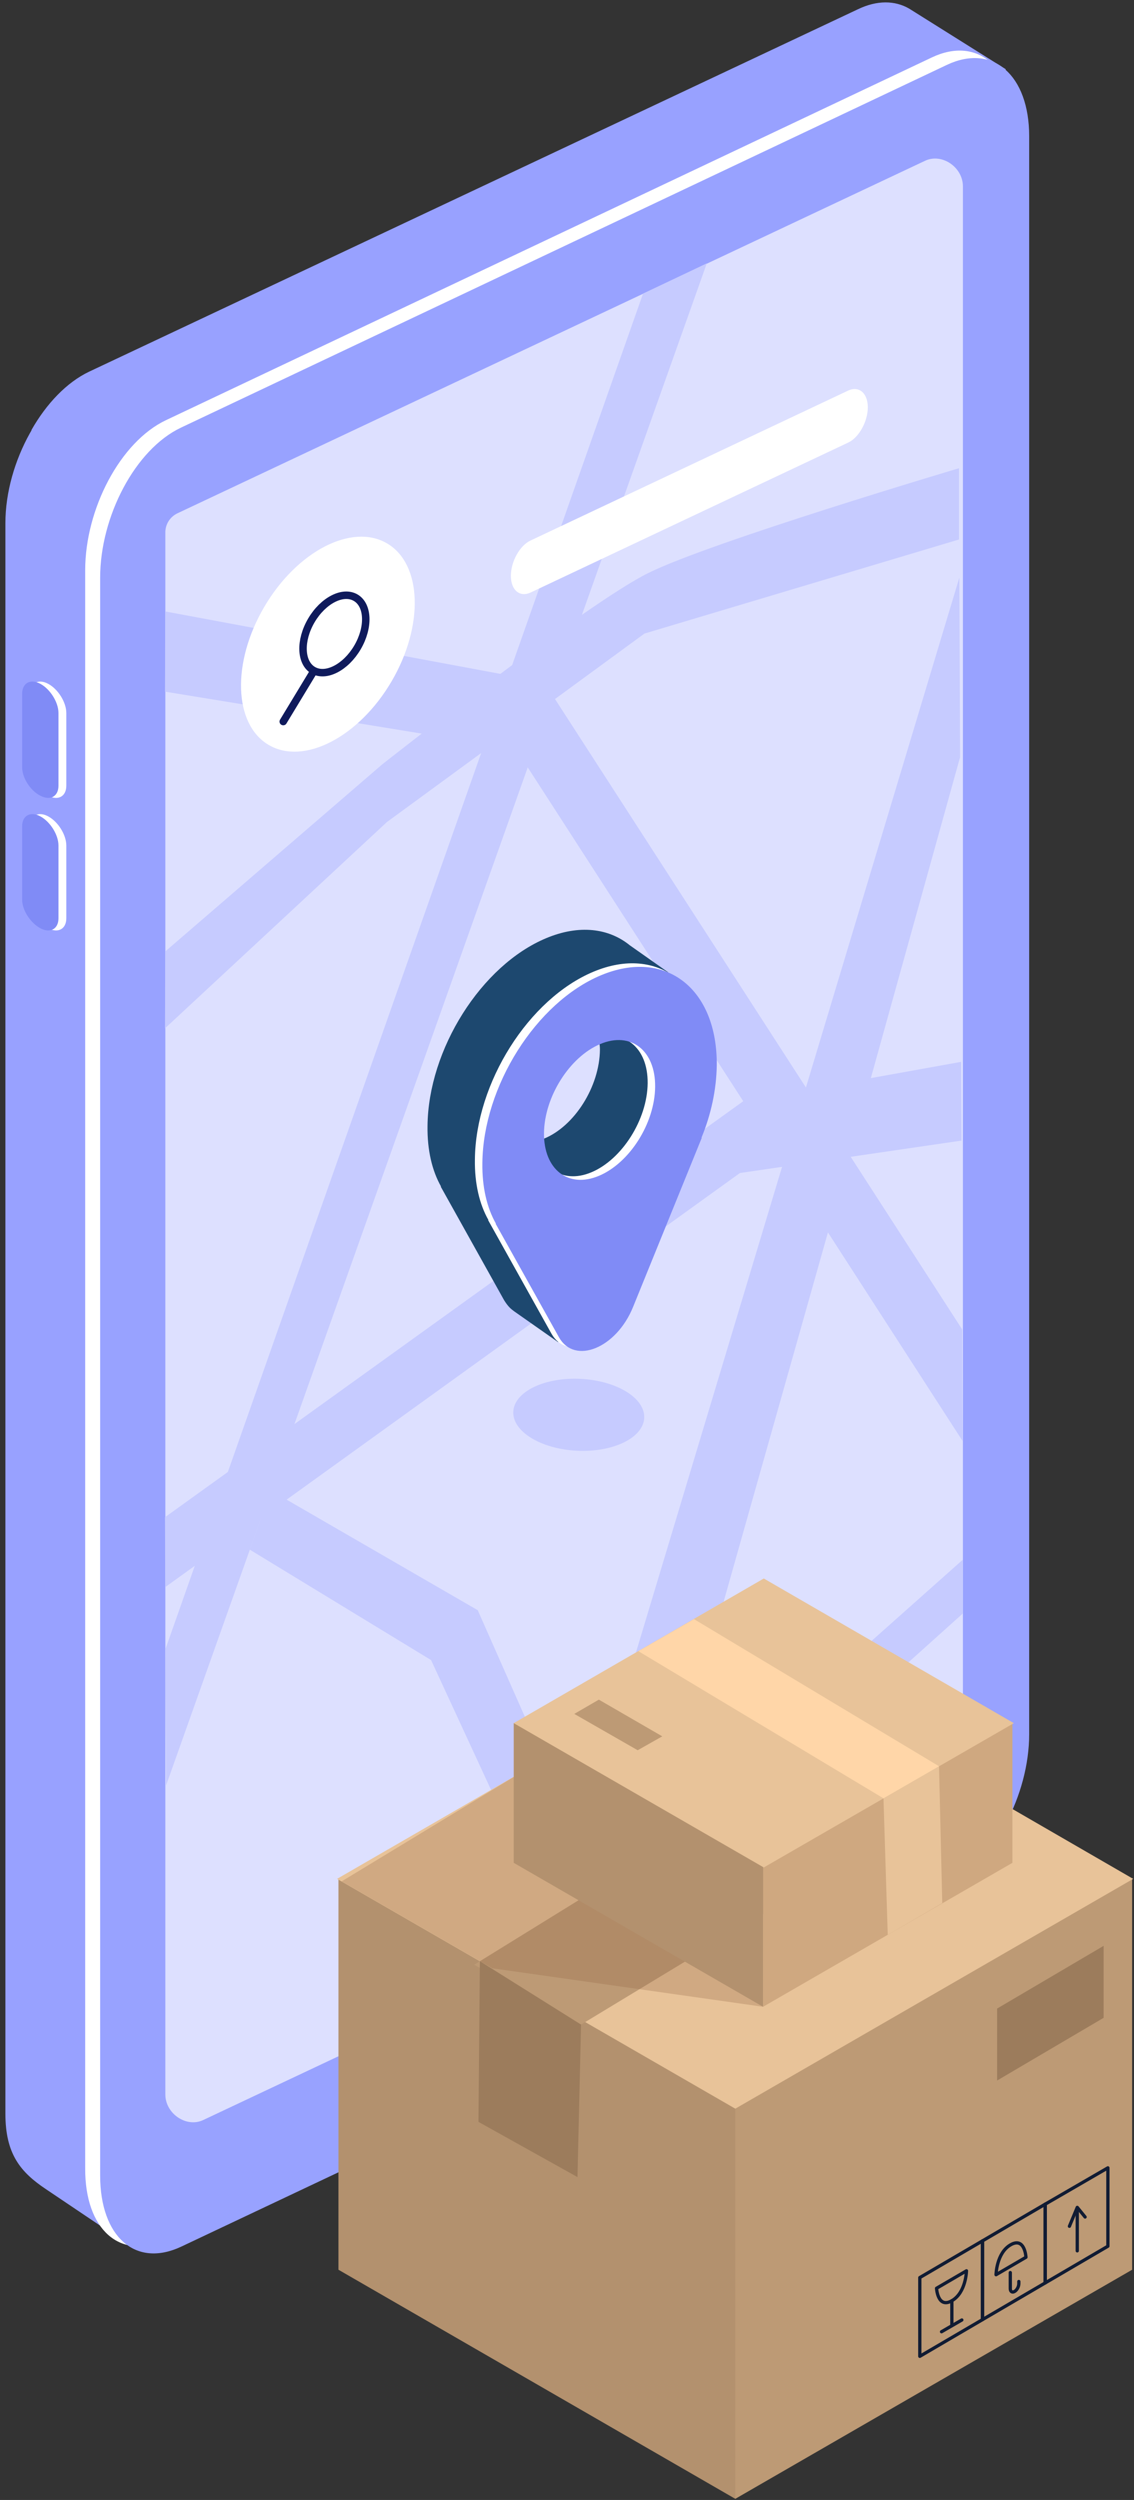 <svg width="201" height="443" viewBox="0 0 201 443" fill="none" xmlns="http://www.w3.org/2000/svg">
<rect x="0" y="0" width="201" height="443" fill="#333333" stroke="none"/>
<circle cx="113" cy="205" r="62.5" fill="#F0F8FF" stroke="#B4D0E8"/>
<g clip-path="url(#clip0)">
<path d="M114.295 223.186C108.822 223.186 103.349 220.97 99.369 217.275C95.14 213.334 92.901 207.915 92.901 202.25C92.653 190.427 102.106 180.821 114.046 180.575C115.787 180.575 117.529 180.821 119.27 181.067C119.767 181.067 120.016 181.56 120.016 182.053C120.016 182.545 119.27 182.792 119.021 182.792C117.529 182.545 115.787 182.299 114.295 182.299C103.598 182.545 94.891 191.412 95.14 202.004C95.14 207.176 97.379 212.102 101.11 215.551C104.842 219.245 109.817 221.216 115.041 220.97C125.738 220.723 134.444 211.856 134.196 201.265C134.196 200.772 134.693 200.28 135.191 200.28C135.688 200.28 136.186 200.772 136.186 201.265C136.434 213.088 126.981 222.694 115.041 222.94C114.544 223.186 114.544 223.186 114.295 223.186Z" fill="#2F5677"/>
<path d="M118.026 222.694C115.539 222.694 112.802 221.216 110.066 218.26C107.081 214.812 104.842 210.132 103.349 204.713C100.364 193.137 102.852 183.038 108.822 181.56C114.792 180.082 121.758 187.964 124.743 199.541C126.235 204.96 126.235 210.378 125.489 214.566C124.494 218.999 122.255 221.955 119.27 222.694C119.021 222.694 118.524 222.694 118.026 222.694ZM110.563 183.038C110.315 183.038 109.817 183.038 109.568 183.284C104.842 184.516 102.852 194.122 105.339 204.221C106.583 209.393 108.822 213.827 111.558 217.029C114.046 219.985 116.782 221.462 119.021 220.723C121.26 220.231 123.001 217.768 123.748 213.827C124.743 209.886 124.494 204.713 123.001 199.541C120.763 190.181 115.29 183.038 110.563 183.038Z" fill="#2F5677"/>
<path d="M94.643 200.28C94.145 200.28 93.897 200.033 93.648 199.541C93.648 199.048 93.897 198.556 94.394 198.309L124.743 190.92C125.24 190.92 125.738 191.166 125.986 191.659C125.986 192.151 125.738 192.644 125.24 192.89L94.643 200.28Z" fill="#2F5677"/>
<path d="M97.877 214.073C97.379 214.073 97.13 213.827 96.882 213.334C96.882 212.841 97.13 212.349 97.628 212.102L133.947 203.235C134.444 203.235 134.942 203.482 135.191 203.974C135.191 204.467 134.942 204.96 134.444 205.206L97.877 214.073C98.125 214.073 97.877 214.073 97.877 214.073Z" fill="#2F5677"/>
<path d="M120.514 226.881C120.016 226.881 119.767 226.635 119.519 226.142L107.081 176.388C106.832 175.895 107.081 175.402 107.578 175.402C108.076 175.402 108.573 175.649 108.822 176.141L121.509 226.142C121.509 226.388 121.26 226.881 120.514 226.881C120.763 226.881 120.514 226.881 120.514 226.881Z" fill="#2F5677"/>
<path d="M114.046 229.344C98.872 229.344 86.434 217.029 86.434 202.004C86.434 186.733 98.872 174.664 114.046 174.664C114.544 174.664 115.041 175.156 115.041 175.649C115.041 176.141 114.544 176.634 114.046 176.634C99.867 176.388 88.424 187.964 88.424 202.004C88.424 216.044 99.867 227.62 114.295 227.62C118.026 227.62 121.758 226.881 124.991 225.403C125.489 225.157 125.987 225.403 126.235 225.896C126.484 226.389 126.235 226.881 125.738 227.128C122.006 228.359 118.026 229.344 114.046 229.344Z" fill="#2F5677"/>
<path d="M114.046 235.748C113.549 235.748 113.051 235.256 113.051 234.763V228.359C113.051 227.866 113.549 227.374 114.046 227.374C114.544 227.374 115.041 227.866 115.041 228.359V234.763C115.041 235.256 114.544 235.748 114.046 235.748Z" fill="#2F5677"/>
<path d="M122.504 240.675H105.588V234.024H122.504V240.675ZM107.578 238.704H120.763V235.748H107.578V238.704Z" fill="#2F5677"/>
<path d="M131.708 240.675H96.384C95.887 240.675 95.389 240.182 95.389 239.689C95.389 239.197 95.887 238.704 96.384 238.704H131.459C131.957 238.704 132.454 239.197 132.454 239.689C132.454 240.182 132.205 240.675 131.708 240.675Z" fill="#2F5677"/>
<path d="M133.449 197.57L123.748 184.023C122.753 182.299 122.006 180.082 122.006 178.112C122.006 171.708 127.23 166.535 133.698 166.535C140.166 166.535 145.39 171.708 145.39 178.112C145.39 181.314 142.405 185.747 142.156 185.994L133.449 197.57ZM126.235 184.27L133.449 194.368L140.663 184.762C141.658 183.531 143.648 180.082 143.648 177.866C143.648 172.447 139.171 168.013 133.698 168.013C128.225 168.013 123.748 172.447 123.748 177.866C123.748 179.836 124.494 181.806 125.489 183.531L126.235 184.27Z" fill="#2F5677"/>
<path d="M133.698 182.545C131.211 182.545 128.972 180.575 128.972 177.866C128.972 175.156 131.211 173.432 133.698 173.432C136.186 173.432 138.425 175.402 138.425 178.112C138.425 180.821 136.434 182.545 133.698 182.545ZM133.698 175.402C132.206 175.402 130.962 176.634 130.962 178.112C130.962 179.59 132.206 180.821 133.698 180.821C135.191 180.821 136.434 179.59 136.434 178.112C136.434 176.634 135.191 175.402 133.698 175.402Z" fill="#2F5677"/>
</g>
<path d="M21.478 396.897L151.923 324.288C160.067 320.436 166.697 308.566 166.697 297.706V14.529C166.697 3.732 160.067 -1.95 151.923 1.901L15.732 66.113C7.587 69.965 0.958 81.835 0.958 92.695V374.546C0.958 381.681 3.61 384.901 8.156 387.932L21.478 396.897Z" fill="#98A1FF"/>
<path d="M96.929 138.66C96.929 138.66 166.76 308.314 166.76 297.454L178.251 12.256L161.141 1.522C158.615 0.07 155.458 0.007 152.049 1.649L15.796 65.861C11.818 67.755 8.219 71.543 5.567 76.216L96.929 138.66Z" fill="#98A1FF"/>
<path d="M29.433 396.834L165.308 332.559C173.453 328.707 179.767 316.774 179.767 305.977V22.8C179.767 12.003 173.327 6.321 165.182 10.172L29.433 74.448C21.288 78.299 15.101 90.232 15.101 101.029V384.206C15.038 395.066 21.288 400.685 29.433 396.834Z" fill="white"/>
<path d="M32.148 398.097L167.96 333.885C176.105 330.033 182.419 318.1 182.419 307.303V24.126C182.419 13.329 175.979 7.647 167.834 11.498L32.085 75.774C23.94 79.625 17.753 91.558 17.753 102.355V385.532C17.753 396.329 24.003 401.948 32.148 398.097Z" fill="#98A2FF"/>
<path d="M31.517 90.927L163.982 28.483C166.949 27.094 170.675 29.619 170.675 33.029V272.198V309.639C170.675 311.218 169.854 312.607 168.465 313.238L36 375.683C33.032 377.072 29.307 374.546 29.307 371.137V333.695V131.967V94.526C29.244 92.947 30.128 91.558 31.517 90.927Z" fill="#DDE0FF"/>
<path d="M8.535 140.996C10.302 141.943 11.755 141.122 11.755 139.228V126.348C11.755 124.454 10.302 122.117 8.535 121.17C6.767 120.223 5.314 121.044 5.314 122.938V135.819C5.314 137.713 6.767 140.049 8.535 140.996Z" fill="white"/>
<path d="M7.145 140.996C8.913 141.943 10.365 141.122 10.365 139.228V126.348C10.365 124.454 8.913 122.117 7.145 121.17C5.377 120.223 3.925 121.044 3.925 122.938V135.819C3.862 137.776 5.377 140.112 7.145 140.996Z" fill="#808BF6"/>
<path d="M8.535 164.484C10.302 165.431 11.755 164.61 11.755 162.716V149.835C11.755 147.941 10.302 145.605 8.535 144.658C6.767 143.711 5.314 144.532 5.314 146.426V159.306C5.314 161.2 6.767 163.536 8.535 164.484Z" fill="white"/>
<path d="M7.146 164.484C8.913 165.431 10.366 164.61 10.366 162.716V149.835C10.366 147.941 8.913 145.605 7.146 144.658C5.378 143.711 3.925 144.532 3.925 146.426V159.306C3.862 161.2 5.378 163.536 7.146 164.484Z" fill="#808BF6"/>
<path d="M125.278 46.666L29.433 316.395L29.307 292.276L113.976 52.033L125.278 46.666Z" fill="#C6CBFF"/>
<path d="M29.307 108.353L96.424 120.855L170.548 235.578L170.612 255.34L91.436 132.725L29.244 122.56L29.307 108.353Z" fill="#C6CBFF"/>
<path d="M146.745 218.404L123.573 300.421L88.152 350.995L74.199 357.562L112.335 294.107L170.043 102.355L170.17 134.177L146.745 218.404Z" fill="#C6CBFF"/>
<path d="M169.98 82.971C169.98 82.971 125.972 96.041 114.923 101.534C103.874 106.964 67.758 135.44 67.758 135.44L29.307 168.587L29.244 182.225L68.579 145.668L114.229 112.268L169.98 95.599V82.971Z" fill="#C6CBFF"/>
<path d="M100.149 320.31L84.68 285.331L47.996 264.117L44.271 274.598L76.409 294.171L93.014 330.097L100.149 320.31Z" fill="#C6CBFF"/>
<path d="M170.674 276.365L85.311 352.321L109.304 341.02L170.674 285.899V276.365Z" fill="#C6CBFF"/>
<path d="M170.359 188.161L131.781 195.106L29.244 268.852L29.307 281.227L131.15 207.86L170.422 202.114L170.359 188.161Z" fill="#C6CBFF"/>
<path d="M69.386 120.771C75.18 110.909 74.832 99.951 68.609 96.294C62.385 92.637 52.643 97.667 46.849 107.528C41.054 117.39 41.403 128.349 47.626 132.005C53.85 135.662 63.592 130.632 69.386 120.771Z" fill="white"/>
<path d="M63.355 114.737C65.439 111.189 65.301 107.239 63.046 105.914C60.791 104.589 57.274 106.391 55.189 109.939C53.105 113.487 53.243 117.437 55.498 118.762C57.753 120.086 61.27 118.284 63.355 114.737Z" stroke="#0F1A5C" stroke-width="1.324" stroke-miterlimit="10"/>
<path d="M55.636 118.897L50.206 127.863" stroke="#0F1A5C" stroke-width="1.324" stroke-miterlimit="10" stroke-linecap="round" stroke-linejoin="round"/>
<path d="M94.024 105.007L150.344 78.425C152.238 77.541 153.817 74.7 153.817 72.175C153.817 69.649 152.238 68.323 150.344 69.207L94.024 95.788C92.13 96.672 90.552 99.514 90.552 102.039C90.552 104.565 92.13 105.891 94.024 105.007Z" fill="white"/>
<path d="M114.187 251.264C114.357 247.747 109.3 244.644 102.891 244.334C96.483 244.024 91.15 246.624 90.98 250.142C90.81 253.66 95.867 256.762 102.275 257.072C108.684 257.382 114.017 254.782 114.187 251.264Z" fill="#C6CBFF"/>
<path d="M118.459 172.313L111.64 167.514C107.915 164.484 102.674 163.789 96.802 166.251C85.311 171.05 75.903 185.951 75.777 199.525C75.714 203.819 76.598 207.481 78.176 210.259H78.113L89.352 230.4C89.668 230.905 89.983 231.347 90.362 231.726C90.615 231.979 90.867 232.168 91.12 232.358L98.949 237.851L97.939 231.158C99.707 229.832 101.348 227.749 102.422 225.097L115.049 197.947L115.491 195.863C117.133 191.696 117.196 186.582 117.196 182.289C117.259 178.311 116.438 174.901 115.113 172.123L118.459 172.313ZM96.36 201.798C93.14 203.124 90.362 202.493 88.594 200.473C87.332 199.02 89.983 197.631 89.983 194.916C90.046 188.476 96.613 178.437 96.613 178.437C96.613 178.437 106.399 179.574 106.336 186.014C106.273 192.517 101.853 199.589 96.36 201.798Z" fill="#1D486F"/>
<path d="M125.72 188.161C125.846 174.586 116.691 167.388 105.2 172.186C93.709 176.985 84.301 191.886 84.175 205.461C84.111 209.754 84.995 213.416 86.574 216.194H86.511L97.749 236.335C100.527 241.26 107.915 238.293 110.882 230.969L123.068 200.978H123.005C124.71 196.811 125.657 192.391 125.72 188.161ZM104.821 207.734C99.391 210.007 95.034 206.597 95.097 200.157C95.161 193.717 99.644 186.645 105.073 184.372C110.503 182.099 114.86 185.509 114.797 191.949C114.734 198.389 110.251 205.461 104.821 207.734Z" fill="white"/>
<path d="M127.046 188.792C127.172 175.217 118.017 168.019 106.526 172.818C95.034 177.616 85.627 192.517 85.5 206.092C85.437 210.385 86.321 214.047 87.9 216.826H87.837L99.075 236.967C101.853 241.892 109.241 238.924 112.208 231.6L124.394 201.609H124.331C126.035 197.505 126.983 193.085 127.046 188.792ZM106.147 208.365C100.717 210.638 96.36 207.228 96.423 200.788C96.487 194.348 100.969 187.277 106.399 185.004C111.829 182.731 116.186 186.14 116.123 192.58C116.06 199.084 111.577 206.092 106.147 208.365Z" fill="#808BF6"/>
<path d="M200.666 332.875V362.866V372.21V402.201L130.329 442.799V412.872V361.603V331.612L200.666 332.875Z" fill="#BD9A75"/>
<path d="M130.329 331.612V361.603V412.872V442.799L59.992 402.201V372.21V362.866V332.875L130.329 331.612Z" fill="#B3916E"/>
<path d="M130.329 373.662L200.855 332.938L130.329 292.15L59.74 332.938L130.329 373.662Z" fill="#E8C399"/>
<path d="M173.453 316.08L102.99 358.761L84.048 348.154L154.259 304.778L173.453 316.08Z" fill="#BD9A75"/>
<path d="M176.736 368.674L195.614 357.562V344.808L176.736 355.92V368.674Z" fill="#9C7C5C"/>
<path d="M102.99 358.761L102.359 385.785L84.806 375.998L85.059 347.523L102.99 358.761Z" fill="#9C7C5C"/>
<path opacity="0.27" d="M135.254 355.605L87.268 348.786L60.561 333.38L91.057 314.88L135.254 355.605Z" fill="#916644"/>
<path d="M135.254 355.605L179.451 330.096V305.346L135.254 304.525V355.605Z" fill="#CFA880"/>
<path d="M91.057 330.096L135.254 355.605V304.525L91.057 305.346V330.096Z" fill="#B3916E"/>
<path d="M135.38 330.917L179.703 305.346L135.38 279.712L91.057 305.346L135.38 330.917Z" fill="#E8C399"/>
<path d="M167.013 337.231L166.444 312.986L156.595 318.669L157.352 342.851L167.013 337.231Z" fill="#E8C399"/>
<path d="M166.444 312.986L123.005 286.91L113.155 292.592L156.595 318.668L166.444 312.986Z" fill="#FFD6A8"/>
<path d="M101.79 303.705L113.029 310.145L117.386 307.682L106.147 301.179L101.79 303.705Z" fill="#BD9A75"/>
<path d="M174.147 411.04L163.035 417.544V403.59L174.147 397.087V411.04Z" stroke="#101B33" stroke-width="0.579" stroke-miterlimit="10" stroke-linecap="round" stroke-linejoin="round"/>
<path d="M185.26 404.537L174.147 411.04V397.086L185.26 390.583V404.537Z" stroke="#101B33" stroke-width="0.579" stroke-miterlimit="10" stroke-linecap="round" stroke-linejoin="round"/>
<path d="M196.372 398.034L185.26 404.537V390.583L196.372 384.143V398.034Z" stroke="#101B33" stroke-width="0.579" stroke-miterlimit="10" stroke-linecap="round" stroke-linejoin="round"/>
<path d="M190.942 391.783V398.854" stroke="#101B33" stroke-width="0.579" stroke-miterlimit="10" stroke-linecap="round" stroke-linejoin="round"/>
<path d="M189.553 394.498L190.942 391.151L192.331 392.856" stroke="#101B33" stroke-width="0.579" stroke-miterlimit="10" stroke-linecap="round" stroke-linejoin="round"/>
<path d="M176.547 403.085C176.547 403.085 176.61 399.233 179.135 397.781C181.661 396.329 181.85 399.991 181.85 399.991L176.547 403.085Z" stroke="#101B33" stroke-width="0.579" stroke-miterlimit="10" stroke-linecap="round" stroke-linejoin="round"/>
<path d="M171.306 402.39C171.306 402.39 171.243 406.242 168.717 407.694C166.192 409.146 166.002 405.484 166.002 405.484L171.306 402.39Z" stroke="#101B33" stroke-width="0.579" stroke-miterlimit="10" stroke-linecap="round" stroke-linejoin="round"/>
<path d="M179.072 402.706V405.547C179.072 406.052 179.388 406.305 179.83 406.052C180.272 405.8 180.587 405.168 180.587 404.663V404.284" stroke="#101B33" stroke-width="0.579" stroke-miterlimit="10" stroke-linecap="round" stroke-linejoin="round"/>
<path d="M168.717 407.694V411.924" stroke="#101B33" stroke-width="0.579" stroke-miterlimit="10" stroke-linecap="round" stroke-linejoin="round"/>
<path d="M166.886 413.187L170.485 411.104" stroke="#101B33" stroke-width="0.579" stroke-miterlimit="10" stroke-linecap="round" stroke-linejoin="round"/>
<defs>
<clipPath id="clip0">
<rect width="59.205" height="74.385" fill="white" transform="translate(86.434 166.289)"/>
</clipPath>
</defs>
</svg>
